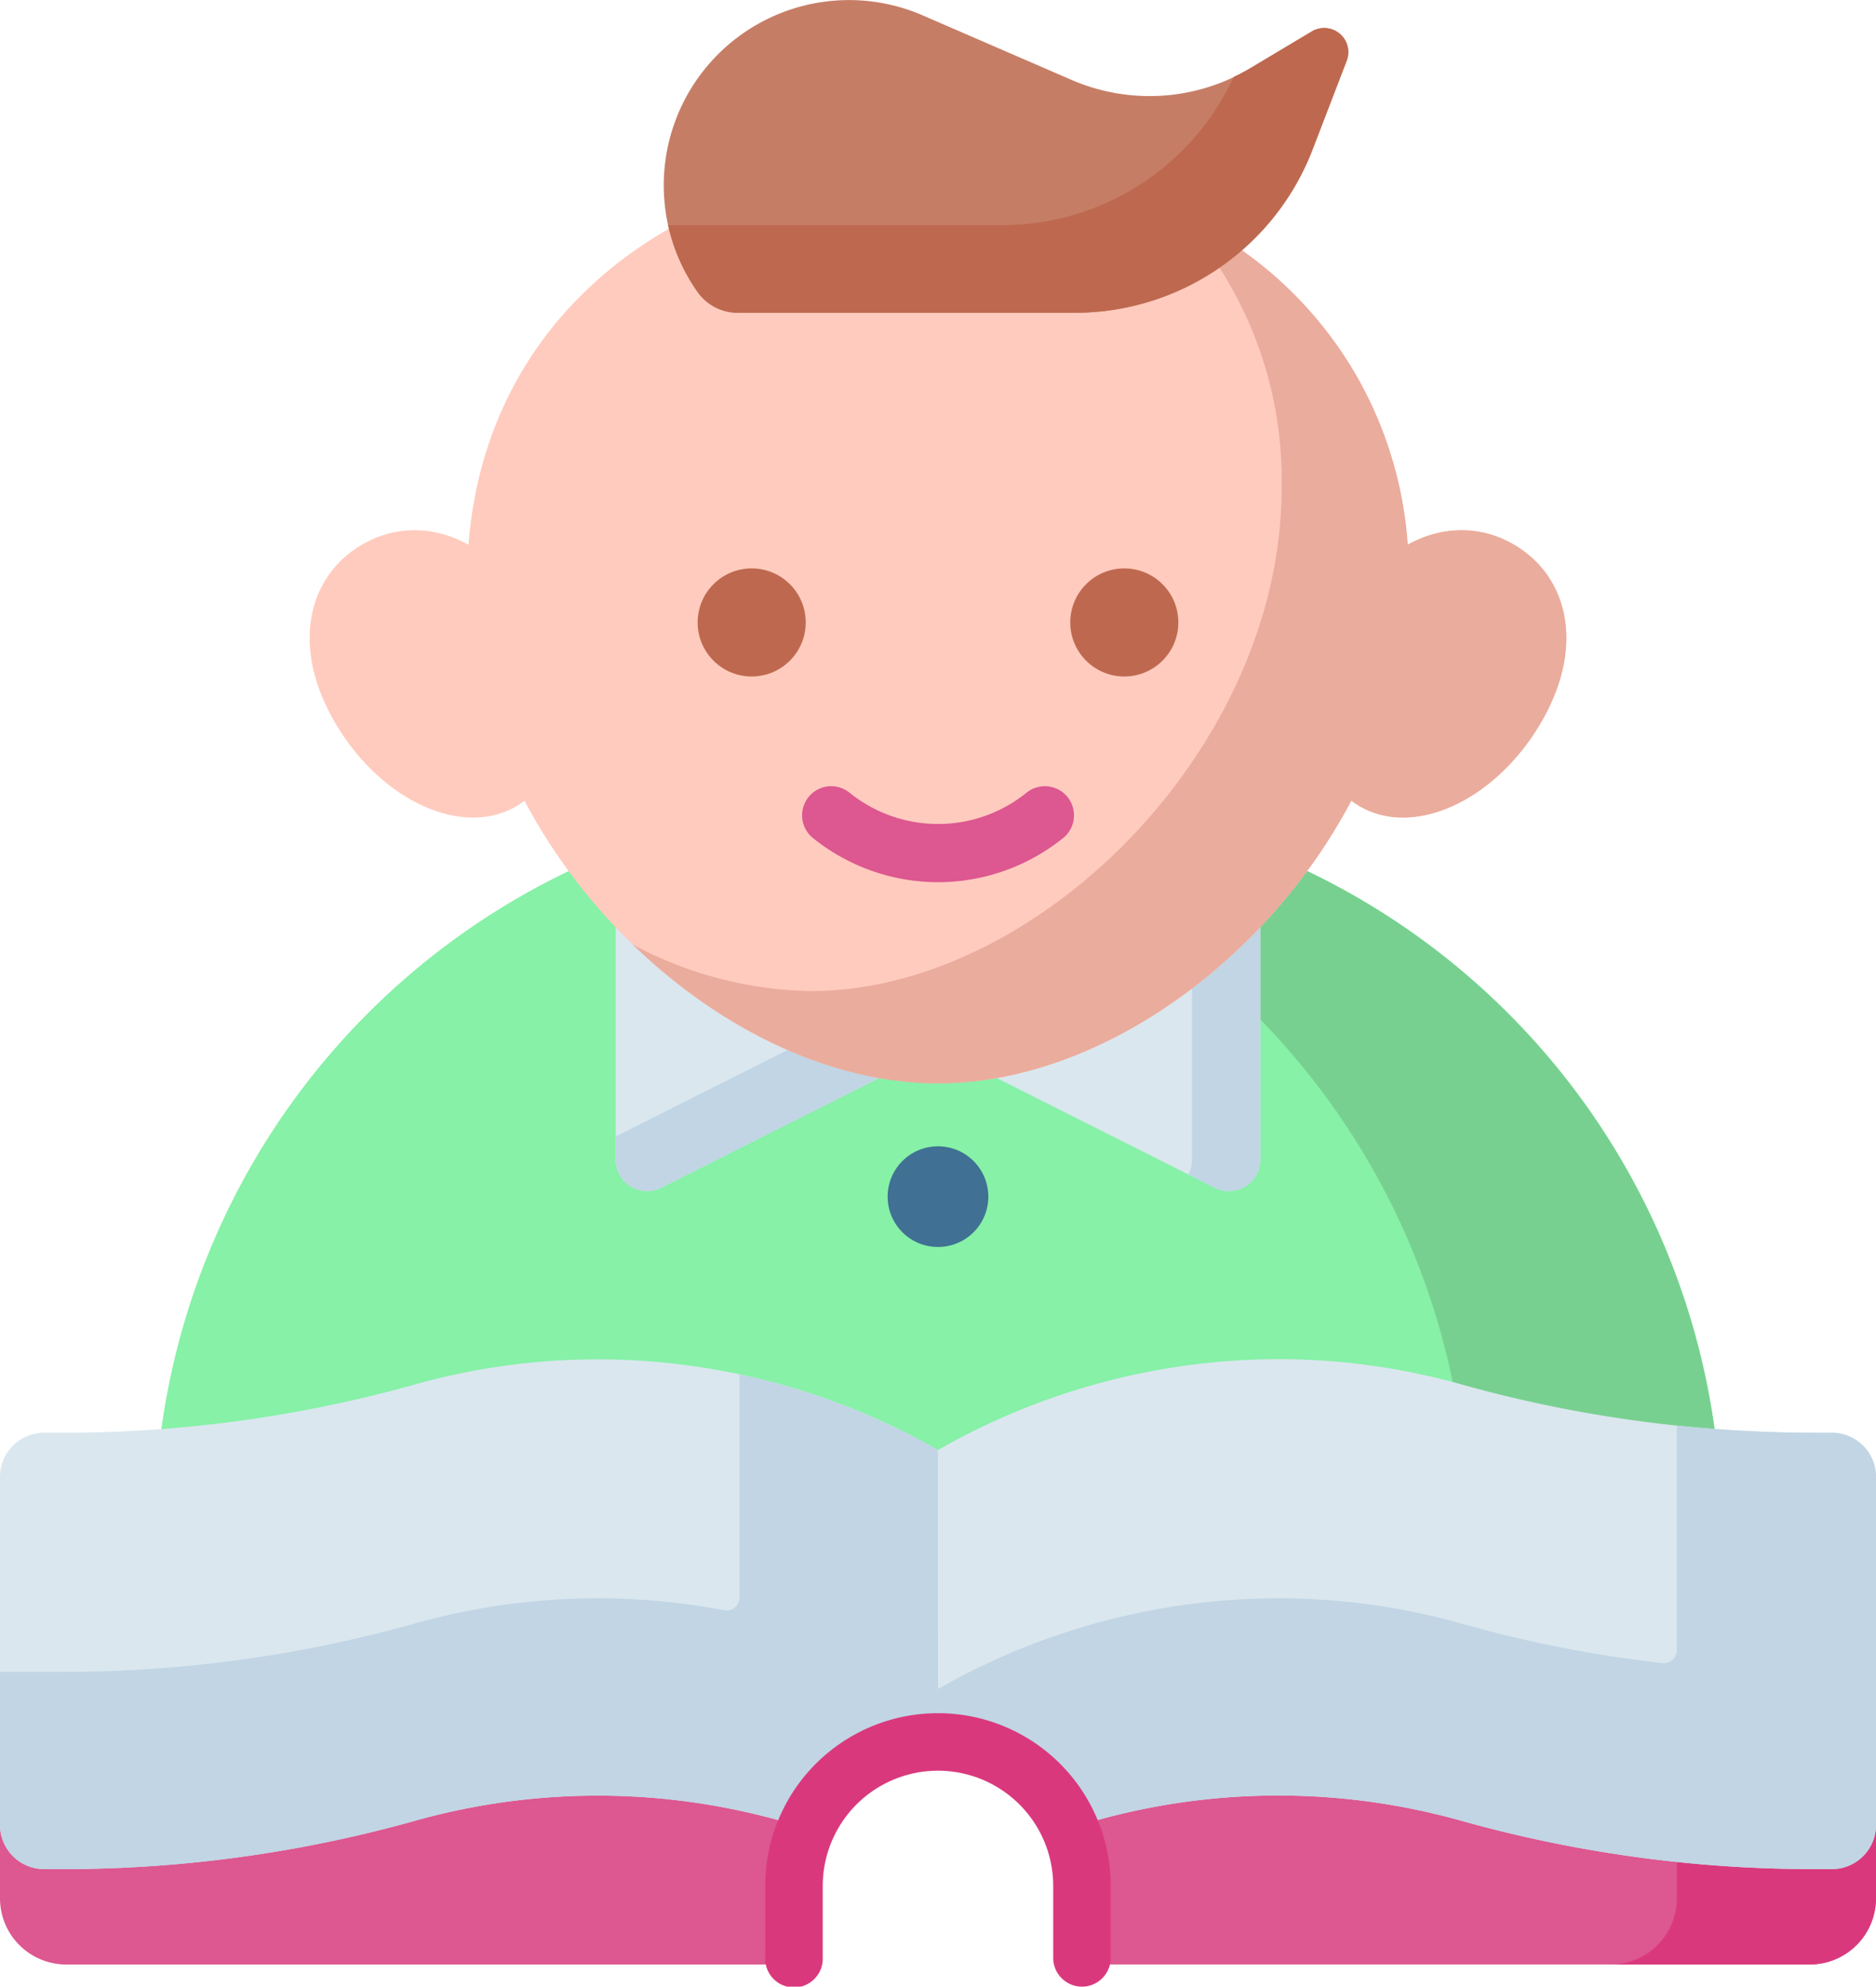 <svg xmlns="http://www.w3.org/2000/svg" width="86.874" height="92" viewBox="0 0 86.874 92"><defs><style>.a{fill:#dd5790;}.b{fill:#86f1a7;}.c{fill:#78d090;}.d{fill:#da387d;}.e{fill:#dae7ef;}.f{fill:#c1d5e4;}.g{fill:#ffcbbe;}.h{fill:#eaac9d;}.i{fill:#407093;}.j{fill:#c67d66;}.k{fill:#be694f;}</style></defs><g transform="translate(-14.266 0)"><g transform="translate(14.266 69.533)"><path class="a" d="M100.526,386.961H14.879l-.613,13.145v5.23a3.067,3.067,0,0,0,3.067,3.067h33.7v-3.638a6.668,6.668,0,1,1,13.337,0V408.4h33.7a3.067,3.067,0,0,0,3.067-3.067v-5.026Z" transform="translate(-14.266 -386.961)"/></g><g transform="translate(21.424 37.029)"><path class="b" d="M92.9,206.072H87.86A33.758,33.758,0,0,0,54.1,239.83v3.962a.9.9,0,0,0,.9.9h70.761a.9.9,0,0,0,.9-.9V239.83A33.758,33.758,0,0,0,92.9,206.072Z" transform="translate(-54.102 -206.072)"/></g><path class="c" d="M231.694,206.072h-5.041q-1.7,0-3.356.166a33.762,33.762,0,0,1,30.4,33.592v3.962a.9.9,0,0,1-.9.9h11.753a.9.9,0,0,0,.9-.9V239.83a33.758,33.758,0,0,0-33.758-33.758Z" transform="translate(-171.471 -169.043)"/><g transform="translate(88.852 69.533)"><path class="d" d="M432.417,386.961v18.376a3.067,3.067,0,0,1-3.067,3.067h9.221a3.067,3.067,0,0,0,3.067-3.067v-4.894l-.613-13.482Z" transform="translate(-429.35 -386.961)"/></g><g transform="translate(42.777 40.316)"><path class="e" d="M186.691,233.192l-11.645,5.861a1.455,1.455,0,0,1-2.109-1.3V224.365Z" transform="translate(-172.937 -224.365)"/></g><g transform="translate(42.778 47.218)"><path class="f" d="M183.692,262.776l-10.754,5.412v1.074a1.455,1.455,0,0,0,2.109,1.3l11.645-5.861Z" transform="translate(-172.938 -262.776)"/></g><g transform="translate(58.874 40.316)"><path class="e" d="M262.518,233.192l11.645,5.861a1.455,1.455,0,0,0,2.109-1.3V224.365Z" transform="translate(-262.518 -224.365)"/></g><g transform="translate(69.296 40.316)"><path class="f" d="M320.689,226.394v11.359a1.442,1.442,0,0,1-.171.684l1.223.616a1.455,1.455,0,0,0,2.109-1.3V224.365Z" transform="translate(-320.518 -224.365)"/></g><g transform="translate(28.605 24.553)"><path class="g" d="M104.312,140.258c2.135,3.557,1.851,7.651-.636,9.144s-6.233-.181-8.369-3.739-1.358-6.83,1.128-8.323,5.741-.64,7.876,2.918Z" transform="translate(-94.066 -136.639)"/></g><g transform="translate(75.122 24.553)"><path class="g" d="M354.372,140.258c-2.135,3.557-1.851,7.651.636,9.144s6.233-.181,8.369-3.739,1.358-6.83-1.128-8.323S356.508,136.7,354.372,140.258Z" transform="translate(-352.94 -136.639)"/></g><g transform="translate(35.907 7.482)"><path class="g" d="M178.294,61.026c0,12.038-11.3,23.3-21.8,23.3s-21.8-11.26-21.8-23.3,9.758-19.387,21.8-19.387,21.8,7.35,21.8,19.387Z" transform="translate(-134.703 -41.639)"/></g><g transform="translate(43.572 9.878)"><path class="h" d="M202.582,54.97a18.2,18.2,0,0,1,4.824,12.72c0,12.038-11.3,23.3-21.8,23.3a18.1,18.1,0,0,1-8.248-2.158c4.041,3.918,9.176,6.43,14.13,6.43,10.492,0,21.8-11.26,21.8-23.3A18.225,18.225,0,0,0,202.582,54.97Z" transform="translate(-177.362 -54.97)"/></g><g transform="translate(55.371 53.085)"><circle class="i" cx="2.331" cy="2.331" r="2.331" transform="translate(0)"/></g><g transform="translate(75.122 24.553)"><path class="h" d="M354.372,140.258c-2.135,3.557-1.851,7.651.636,9.144s6.233-.181,8.369-3.739,1.358-6.83-1.128-8.323S356.508,136.7,354.372,140.258Z" transform="translate(-352.94 -136.639)"/></g><g transform="translate(45.002 0)"><path class="j" d="M186.876,13.512A8.578,8.578,0,0,1,197.3.708L204.2,3.7a9.087,9.087,0,0,0,8.275-.537l2.855-1.706a1.116,1.116,0,0,1,1.614,1.358l-1.581,4.112a11.793,11.793,0,0,1-11.007,7.56H188.748a2.288,2.288,0,0,1-1.872-.972Z" transform="translate(-185.316 0)"/></g><g transform="translate(45.203 1.291)"><path class="k" d="M216.246,7.344,213.391,9.05c-.25.149-.507.282-.767.405a11.792,11.792,0,0,1-10.709,6.858H186.434a8.554,8.554,0,0,0,1.36,3.089,2.287,2.287,0,0,0,1.872.972h15.606a11.793,11.793,0,0,0,11.007-7.56L217.86,8.7A1.116,1.116,0,0,0,216.246,7.344Z" transform="translate(-186.434 -7.182)"/></g><g transform="translate(46.572 26.322)"><g transform="translate(17.255)"><circle class="k" cx="2.503" cy="2.503" r="2.503"/></g><g transform="translate(0)"><circle class="k" cx="2.503" cy="2.503" r="2.503"/></g></g><g transform="translate(57.703 62.945)"><path class="e" d="M297.393,353.7h-.582a60.366,60.366,0,0,1-16.489-2.214,31.333,31.333,0,0,0-8.574-1.194A31.828,31.828,0,0,0,256,354.5V368.02a6.669,6.669,0,0,1,6.113,4,31.342,31.342,0,0,1,18.209-.326,60.373,60.373,0,0,0,16.489,2.214h.582a2.044,2.044,0,0,0,2.044-2.044V355.748A2.044,2.044,0,0,0,297.393,353.7Z" transform="translate(-256 -350.296)"/></g><g transform="translate(14.266 62.945)"><path class="e" d="M57.7,368.02V354.5a31.828,31.828,0,0,0-15.747-4.2,31.333,31.333,0,0,0-8.574,1.194A60.366,60.366,0,0,1,16.892,353.7H16.31a2.044,2.044,0,0,0-2.044,2.044v16.118a2.044,2.044,0,0,0,2.044,2.044h.582A60.366,60.366,0,0,0,33.381,371.7a31.342,31.342,0,0,1,18.209.326A6.669,6.669,0,0,1,57.7,368.02Z" transform="translate(-14.266 -350.296)"/></g><g transform="translate(57.703 66.016)"><path class="f" d="M297.392,367.727h-.582a64.406,64.406,0,0,1-6.595-.336v10.4a.606.606,0,0,1-.672.6,57.677,57.677,0,0,1-9.222-1.805,31.335,31.335,0,0,0-8.574-1.194,31.828,31.828,0,0,0-15.747,4.2v2.452a6.669,6.669,0,0,1,6.113,4,31.342,31.342,0,0,1,18.209-.326,60.372,60.372,0,0,0,16.489,2.214h.582a2.044,2.044,0,0,0,2.044-2.044V369.771A2.044,2.044,0,0,0,297.392,367.727Z" transform="translate(-255.999 -367.391)"/></g><g transform="translate(14.266 63.641)"><path class="f" d="M57.7,371.2V357.675a32.414,32.414,0,0,0-9.188-3.5V364.5a.6.6,0,0,1-.714.6,31.321,31.321,0,0,0-14.419.642,60.372,60.372,0,0,1-16.489,2.214H14.266v7.091a2.044,2.044,0,0,0,2.044,2.044h.582a60.366,60.366,0,0,0,16.489-2.214,31.342,31.342,0,0,1,18.209.326A6.669,6.669,0,0,1,57.7,371.2Z" transform="translate(-14.266 -354.171)"/></g><g transform="translate(49.702 79.336)"><path class="d" d="M226.142,454.182a1.333,1.333,0,0,1-1.333-1.333v-3.331a5.336,5.336,0,0,0-10.672,0v3.331a1.333,1.333,0,1,1-2.665,0v-3.331a8,8,0,0,1,16,0v3.331A1.333,1.333,0,0,1,226.142,454.182Z" transform="translate(-211.473 -441.517)"/></g><g transform="translate(51.411 36.411)"><path class="a" d="M227.276,207.073a9.25,9.25,0,0,1-5.791-2.047,1.348,1.348,0,1,1,1.693-2.1,6.519,6.519,0,0,0,8.2,0,1.348,1.348,0,0,1,1.693,2.1,9.25,9.25,0,0,1-5.791,2.047Z" transform="translate(-220.984 -202.629)"/></g></g></svg>